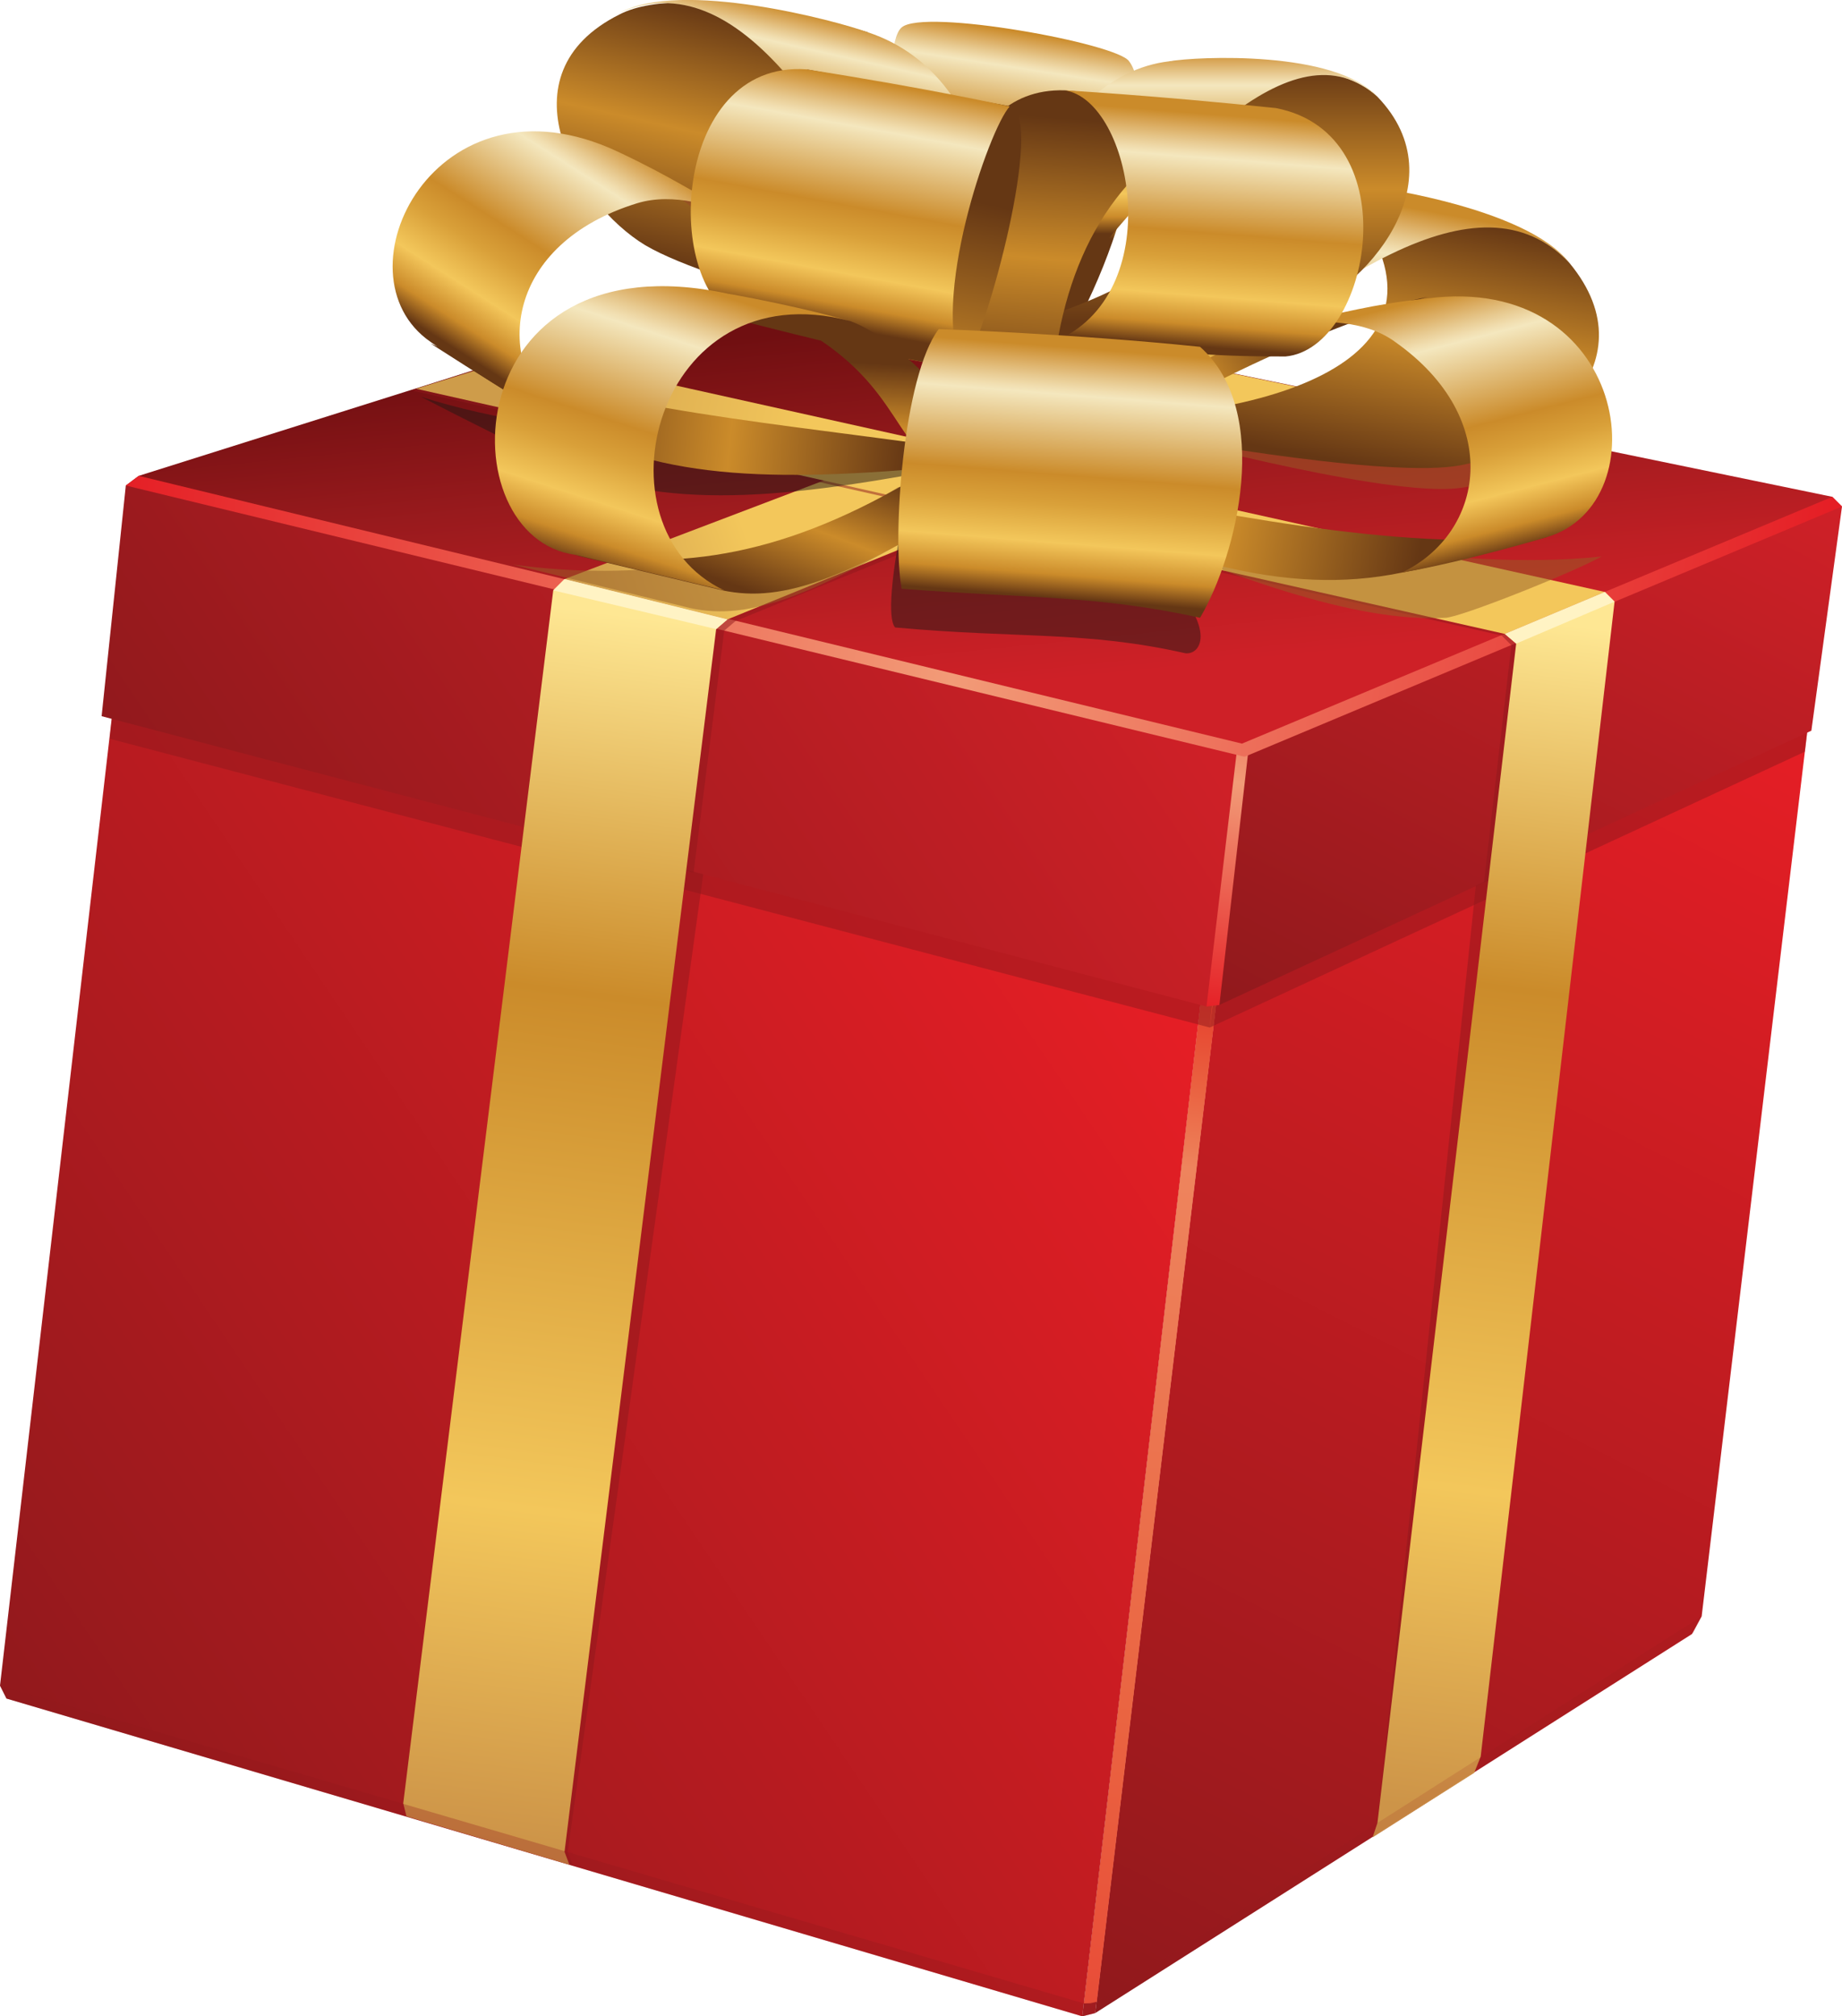 <?xml version="1.0" encoding="utf-8"?>
<!-- Generator: Adobe Illustrator 19.0.0, SVG Export Plug-In . SVG Version: 6.00 Build 0)  -->
<svg version="1.1" id="Layer_1" xmlns="http://www.w3.org/2000/svg" xmlns:xlink="http://www.w3.org/1999/xlink" x="0px" y="0px"
	 viewBox="0 0 114.2 125" style="enable-background:new 0 0 114.2 125;" xml:space="preserve" preserveAspectRatio="none">
<style type="text/css">
	.st0{fill:url(#SVGID_1_);}
	.st1{fill:url(#SVGID_2_);}
	.st2{enable-background:new    ;}
	.st3{fill:url(#SVGID_3_);}
	.st4{fill:url(#SVGID_4_);}
	.st5{fill:url(#SVGID_5_);}
	.st6{opacity:0.5;fill:#90191C;}
	.st7{fill:url(#SVGID_6_);}
	.st8{fill:url(#SVGID_7_);}
	.st9{fill:url(#SVGID_8_);}
	.st10{fill:url(#SVGID_9_);}
	.st11{fill:url(#SVGID_10_);}
	.st12{fill:url(#SVGID_11_);}
	.st13{fill:url(#SVGID_12_);}
	.st14{filter:url(#Adobe_OpacityMaskFilter);}
	.st15{filter:url(#Adobe_OpacityMaskFilter_1_);}
	.st16{mask:url(#SVGID_13_);fill:url(#SVGID_14_);}
	.st17{opacity:0.5;fill:url(#SVGID_15_);}
	.st18{fill:url(#SVGID_16_);}
	.st19{fill:url(#SVGID_17_);}
	.st20{fill:url(#SVGID_18_);}
	.st21{fill:url(#SVGID_19_);}
	.st22{fill:url(#SVGID_20_);}
	.st23{fill:url(#SVGID_21_);}
	.st24{fill:url(#SVGID_22_);}
	.st25{filter:url(#Adobe_OpacityMaskFilter_2_);}
	.st26{filter:url(#Adobe_OpacityMaskFilter_3_);}
	.st27{mask:url(#SVGID_23_);fill:url(#SVGID_24_);}
	.st28{opacity:0.5;fill:url(#SVGID_25_);}
	.st29{fill:url(#SVGID_26_);}
	.st30{fill:url(#SVGID_27_);}
	.st31{fill:url(#SVGID_28_);}
	.st32{filter:url(#Adobe_OpacityMaskFilter_4_);}
	.st33{filter:url(#Adobe_OpacityMaskFilter_5_);}
	.st34{mask:url(#SVGID_29_);fill:url(#SVGID_30_);}
	.st35{opacity:0.5;fill:url(#SVGID_31_);}
	.st36{fill:url(#SVGID_32_);}
	.st37{fill:url(#SVGID_33_);}
	.st38{fill:url(#SVGID_34_);}
	.st39{fill:url(#SVGID_35_);}
	.st40{fill:url(#SVGID_36_);}
	.st41{fill:url(#SVGID_37_);}
	.st42{filter:url(#Adobe_OpacityMaskFilter_6_);}
	.st43{filter:url(#Adobe_OpacityMaskFilter_7_);}
	.st44{mask:url(#SVGID_38_);fill:url(#SVGID_39_);}
	.st45{opacity:0.5;fill:url(#SVGID_40_);}
	.st46{fill:url(#SVGID_41_);}
	.st47{fill:url(#SVGID_42_);}
	.st48{fill:#FFF3C4;}
	.st49{opacity:0.3;fill:#90191C;}
	.st50{opacity:0.5;}
	.st51{filter:url(#Adobe_OpacityMaskFilter_8_);}
	.st52{filter:url(#Adobe_OpacityMaskFilter_9_);}
	.st53{mask:url(#SVGID_43_);fill:url(#SVGID_44_);}
	.st54{opacity:0.5;fill:url(#SVGID_45_);}
	.st55{fill:url(#SVGID_46_);}
	.st56{fill:url(#SVGID_47_);}
	.st57{fill:url(#SVGID_48_);}
	.st58{fill:url(#SVGID_49_);}
</style>
<g>
	
		<linearGradient id="SVGID_1_" gradientUnits="userSpaceOnUse" x1="1330.483" y1="305.798" x2="1300.234" y2="220.398" gradientTransform="matrix(-0.992 -0.13 -0.13 0.992 1426.999 -5.701)">
		<stop  offset="0" style="stop-color:#90191C"/>
		<stop  offset="1" style="stop-color:#E51E25"/>
	</linearGradient>
	<polygon class="st0" points="112.1,44.9 105.5,100.2 104.9,101.3 67.9,124.8 75.7,59.7 	"/>
	
		<linearGradient id="SVGID_2_" gradientUnits="userSpaceOnUse" x1="1351.098" y1="196.541" x2="1350.829" y2="184.716" gradientTransform="matrix(-0.992 -0.13 -0.13 0.992 1426.999 -5.701)">
		<stop  offset="0" style="stop-color:#653714"/>
		<stop  offset="9.223300e-002" style="stop-color:#CB8B2A"/>
		<stop  offset="0.214" style="stop-color:#F2C459"/>
		<stop  offset="0.218" style="stop-color:#F3C75B"/>
		<stop  offset="0.374" style="stop-color:#D9A039"/>
		<stop  offset="0.49" style="stop-color:#CB8B2A"/>
		<stop  offset="0.811" style="stop-color:#F4E7BE"/>
		<stop  offset="0.834" style="stop-color:#F1DEB0"/>
		<stop  offset="0.878" style="stop-color:#E7C98F"/>
		<stop  offset="0.938" style="stop-color:#DAAA5E"/>
		<stop  offset="1" style="stop-color:#CB8B2A"/>
	</linearGradient>
	<path class="st1" d="M65.3,22.6c5.1-8.1,6.2-16.9,4.7-18.8c-0.7-1.1-12.7-3.3-14.1-2.1c-1.4,1.2-0.7,12.2,4,20.2L65.3,22.6z"/>
	<g>
		<g class="st2">
			
				<linearGradient id="SVGID_3_" gradientUnits="userSpaceOnUse" x1="1398.98" y1="299.096" x2="1334.153" y2="241.885" gradientTransform="matrix(-0.992 -0.13 -0.13 0.992 1426.999 -5.701)">
				<stop  offset="0" style="stop-color:#90191C"/>
				<stop  offset="1" style="stop-color:#E51E25"/>
			</linearGradient>
			<polygon class="st3" points="74.7,59.9 67.1,125 0.4,105.3 0,104.5 7,43.9 			"/>
			
				<linearGradient id="SVGID_4_" gradientUnits="userSpaceOnUse" x1="1348.21" y1="288.555" x2="1315.754" y2="259.911" gradientTransform="matrix(-0.992 -0.13 -0.13 0.992 1426.999 -5.701)">
				<stop  offset="0" style="stop-color:#A31D21"/>
				<stop  offset="1" style="stop-color:#E51E25"/>
			</linearGradient>
			<polygon class="st4" points="75.7,59.7 67.9,124.8 67.1,125 74.7,59.9 			"/>
		</g>
	</g>
	
		<linearGradient id="SVGID_5_" gradientUnits="userSpaceOnUse" x1="1331.383" y1="231.134" x2="1331.383" y2="341.128" gradientTransform="matrix(-0.992 -0.13 -0.13 0.992 1426.999 -5.701)">
		<stop  offset="0" style="stop-color:#E51E25"/>
		<stop  offset="4.214343e-002" style="stop-color:#E52426"/>
		<stop  offset="8.061491e-002" style="stop-color:#E6342A"/>
		<stop  offset="0.118" style="stop-color:#E74932"/>
		<stop  offset="0.154" style="stop-color:#EA6140"/>
		<stop  offset="0.189" style="stop-color:#ED7B55"/>
		<stop  offset="0.2" style="stop-color:#EE845D"/>
		<stop  offset="0.512" style="stop-color:#EA6441"/>
		<stop  offset="1" style="stop-color:#E51E25"/>
	</linearGradient>
	<polygon class="st5" points="67.2,124.2 74.7,59.9 75.7,59.8 68,124.1 67.6,124.2 	"/>
	<polygon class="st6" points="75,63.7 6.8,45.8 7,43.9 75.4,60 	"/>
	<polygon class="st6" points="75.5,59.8 112.1,44.9 111.9,46.6 75,63.7 	"/>
	
		<linearGradient id="SVGID_6_" gradientUnits="userSpaceOnUse" x1="1388.792" y1="251.161" x2="1345.906" y2="213.314" gradientTransform="matrix(-0.992 -0.13 -0.13 0.992 1426.999 -5.701)">
		<stop  offset="0" style="stop-color:#90191C"/>
		<stop  offset="1" style="stop-color:#CE2027"/>
	</linearGradient>
	<polygon class="st7" points="8.2,29.8 7.8,30.1 6.3,44.4 74.8,62.4 75.2,62.3 77.1,46.5 	"/>
	
		<linearGradient id="SVGID_7_" gradientUnits="userSpaceOnUse" x1="1322.017" y1="246.539" x2="1306.951" y2="204.005" gradientTransform="matrix(-0.992 -0.13 -0.13 0.992 1426.999 -5.701)">
		<stop  offset="0" style="stop-color:#90191C"/>
		<stop  offset="1" style="stop-color:#CE2027"/>
	</linearGradient>
	<polygon class="st8" points="75.2,62.3 75.6,62.3 112.3,45.3 114.2,31.4 113.9,31.1 77.1,46.5 	"/>
	
		<linearGradient id="SVGID_8_" gradientUnits="userSpaceOnUse" x1="1331.546" y1="214.688" x2="1331.546" y2="243.529" gradientTransform="matrix(-0.992 -0.13 -0.13 0.992 1426.999 -5.701)">
		<stop  offset="0" style="stop-color:#E51E25"/>
		<stop  offset="0.5" style="stop-color:#F29B77"/>
		<stop  offset="1" style="stop-color:#E51E25"/>
	</linearGradient>
	<polygon class="st9" points="75.6,62.3 77.4,46.5 76.7,46.4 74.8,62.4 	"/>
	<g>
		
			<linearGradient id="SVGID_9_" gradientUnits="userSpaceOnUse" x1="1352.165" y1="202.695" x2="1346.854" y2="225.164" gradientTransform="matrix(-0.992 -0.13 -0.13 0.992 1426.999 -5.701)">
			<stop  offset="0" style="stop-color:#700F11"/>
			<stop  offset="0.398" style="stop-color:#991A1D"/>
			<stop  offset="0.796" style="stop-color:#BF1F24"/>
			<stop  offset="1" style="stop-color:#CE2027"/>
		</linearGradient>
		<polygon class="st10" points="8.2,29.8 77.1,46.5 113.9,31.1 113.6,30.8 47.6,17.2 8.6,29.5 		"/>
		
			<linearGradient id="SVGID_10_" gradientUnits="userSpaceOnUse" x1="1296.741" y1="217.547" x2="1402.388" y2="217.547" gradientTransform="matrix(-0.992 -0.13 -0.13 0.992 1426.999 -5.701)">
			<stop  offset="0" style="stop-color:#E51E25"/>
			<stop  offset="0.5" style="stop-color:#F29B77"/>
			<stop  offset="1" style="stop-color:#E51E25"/>
		</linearGradient>
		<polygon class="st11" points="77.2,46.9 77.1,46.9 7.8,30.1 8.6,29.5 77,46.1 113.6,30.8 114.2,31.4 		"/>
	</g>
	<polygon class="st6" points="25.2,111.9 33.5,51.5 43.6,54.2 35.2,114.8 35.5,115.6 25.4,112.6 	"/>
	<polygon class="st6" points="43,54.1 32.9,51.4 34.7,36.7 44.9,39.1 	"/>
	<polygon class="st6" points="80.9,24.1 45.6,38.5 44.9,39.1 34.7,36.7 35.5,36 71.8,22.2 	"/>
	
		<linearGradient id="SVGID_11_" gradientUnits="userSpaceOnUse" x1="1372.374" y1="224.1" x2="1336.427" y2="205.587" gradientTransform="matrix(-0.992 -0.13 -0.13 0.992 1426.999 -5.701)">
		<stop  offset="0" style="stop-color:#CE9C4A"/>
		<stop  offset="0.27" style="stop-color:#F3C75B"/>
		<stop  offset="1" style="stop-color:#F3C75B"/>
	</linearGradient>
	<polygon class="st12" points="80.5,24 45.1,38.4 35,35.9 71.3,22.1 	"/>
	<polygon class="st6" points="97.7,52 91.8,108.9 91.4,109.9 85.1,113.9 85.4,113 91.5,54.9 	"/>
	<polygon class="st6" points="98.2,51.8 92,54.7 93.7,40 99.8,37.4 	"/>
	<polygon class="st6" points="99.2,36.8 99.8,37.4 93.7,40 93.1,39.4 25.5,24.2 32.6,21.9 	"/>
	
		<linearGradient id="SVGID_12_" gradientUnits="userSpaceOnUse" x1="1378.869" y1="210.611" x2="1311.225" y2="216.784" gradientTransform="matrix(-0.992 -0.13 -0.13 0.992 1426.999 -5.701)">
		<stop  offset="0" style="stop-color:#CE9C4A"/>
		<stop  offset="0.27" style="stop-color:#F3C75B"/>
		<stop  offset="1" style="stop-color:#F3C75B"/>
	</linearGradient>
	<polygon class="st13" points="32.9,21.9 99.5,36.7 93.3,39.3 25.8,24.1 	"/>
	<g>
		<defs>
			<filter id="Adobe_OpacityMaskFilter" filterUnits="userSpaceOnUse" x="67.5" y="24.3" width="30.7" height="6">
				<feFlood  style="flood-color:white;flood-opacity:1" result="back"/>
				<feBlend  in="SourceGraphic" in2="back" mode="normal"/>
			</filter>
		</defs>
		<mask maskUnits="userSpaceOnUse" x="67.5" y="24.3" width="30.7" height="6" id="SVGID_13_">
			<g class="st14">
				<defs>
					<filter id="Adobe_OpacityMaskFilter_1_" filterUnits="userSpaceOnUse" x="67.5" y="24.3" width="30.7" height="6">
						<feFlood  style="flood-color:white;flood-opacity:1" result="back"/>
						<feBlend  in="SourceGraphic" in2="back" mode="normal"/>
					</filter>
				</defs>
				<mask maskUnits="userSpaceOnUse" x="67.5" y="24.3" width="30.7" height="6" id="SVGID_13_">
					<g class="st15">
					</g>
				</mask>
				
					<linearGradient id="SVGID_14_" gradientUnits="userSpaceOnUse" x1="1331.611" y1="208.035" x2="1321.272" y2="206.909" gradientTransform="matrix(-0.992 -0.13 -0.13 0.992 1426.999 -5.701)">
					<stop  offset="0" style="stop-color:#FFFFFF"/>
					<stop  offset="0.611" style="stop-color:#646464"/>
					<stop  offset="1" style="stop-color:#000000"/>
				</linearGradient>
				<path class="st16" d="M67.5,25.7c4.7,0.3,10-0.1,14.7-1.4l16,3.3c-2.4,1.4-6.3,2.6-8.2,2.7c-5.1,0.3-19-3.5-19-3.5L67.5,25.7z"
					/>
			</g>
		</mask>
		
			<linearGradient id="SVGID_15_" gradientUnits="userSpaceOnUse" x1="1331.611" y1="208.035" x2="1321.272" y2="206.909" gradientTransform="matrix(-0.992 -0.13 -0.13 0.992 1426.999 -5.701)">
			<stop  offset="0" style="stop-color:#975F26"/>
			<stop  offset="1" style="stop-color:#975F26"/>
		</linearGradient>
		<path class="st17" d="M67.5,25.7c4.7,0.3,10-0.1,14.7-1.4l16,3.3c-2.4,1.4-6.3,2.6-8.2,2.7c-5.1,0.3-19-3.5-19-3.5L67.5,25.7z"/>
		
			<linearGradient id="SVGID_16_" gradientUnits="userSpaceOnUse" x1="1328.707" y1="208.46" x2="1327.881" y2="192.347" gradientTransform="matrix(-0.992 -0.13 -0.13 0.992 1426.999 -5.701)">
			<stop  offset="0" style="stop-color:#653714"/>
			<stop  offset="0.519" style="stop-color:#CB8B2A"/>
			<stop  offset="1" style="stop-color:#653714"/>
		</linearGradient>
		<path class="st18" d="M82.7,11.3c0,0,11.6,1.4,14.6,5c5.3,6.4-2.1,11.9-7.1,12.6c-5,0.7-19.3-2-19.3-2L67.4,26
			C80.4,25.8,91.9,21.5,82.7,11.3z"/>
		
			<linearGradient id="SVGID_17_" gradientUnits="userSpaceOnUse" x1="1330.064" y1="208.385" x2="1329.233" y2="192.182" gradientTransform="matrix(-0.992 -0.13 -0.13 0.992 1426.999 -5.701)">
			<stop  offset="0" style="stop-color:#653714"/>
			<stop  offset="9.223300e-002" style="stop-color:#CB8B2A"/>
			<stop  offset="0.214" style="stop-color:#F2C459"/>
			<stop  offset="0.218" style="stop-color:#F3C75B"/>
			<stop  offset="0.374" style="stop-color:#D9A039"/>
			<stop  offset="0.49" style="stop-color:#CB8B2A"/>
			<stop  offset="0.811" style="stop-color:#F4E7BE"/>
			<stop  offset="0.834" style="stop-color:#F1DEB0"/>
			<stop  offset="0.878" style="stop-color:#E7C98F"/>
			<stop  offset="0.938" style="stop-color:#DAAA5E"/>
			<stop  offset="1" style="stop-color:#CB8B2A"/>
		</linearGradient>
		<path class="st19" d="M70.9,26.9c11.3-9.7,20.8-16.5,26.4-10.6c-2.7-3.5-12.6-4.9-14.6-5c-9-0.8-13.8,10.2-15.3,14.7L70.9,26.9z"
			/>
	</g>
	<g>
		
			<linearGradient id="SVGID_18_" gradientUnits="userSpaceOnUse" x1="1091.2" y1="224.392" x2="1090.373" y2="208.279" gradientTransform="matrix(0.963 0.27 -0.27 0.963 -942.772 -492.94)">
			<stop  offset="0" style="stop-color:#653714"/>
			<stop  offset="0.519" style="stop-color:#CB8B2A"/>
			<stop  offset="1" style="stop-color:#653714"/>
		</linearGradient>
		<path class="st20" d="M53.8,2c0,0-11.2-3.3-15.4-1.1C31,4.6,35.7,12.6,40,15.2c4.4,2.6,18.5,5.7,18.5,5.7l3.6,0.6
			C50.2,16.3,41.3,7.7,53.8,2z"/>
		
			<linearGradient id="SVGID_19_" gradientUnits="userSpaceOnUse" x1="1092.269" y1="218.709" x2="1091.68" y2="207.223" gradientTransform="matrix(0.963 0.27 -0.27 0.963 -942.772 -492.94)">
			<stop  offset="0" style="stop-color:#653714"/>
			<stop  offset="9.223300e-002" style="stop-color:#CB8B2A"/>
			<stop  offset="0.214" style="stop-color:#F2C459"/>
			<stop  offset="0.218" style="stop-color:#F3C75B"/>
			<stop  offset="0.374" style="stop-color:#D9A039"/>
			<stop  offset="0.49" style="stop-color:#CB8B2A"/>
			<stop  offset="0.811" style="stop-color:#F4E7BE"/>
			<stop  offset="0.834" style="stop-color:#F1DEB0"/>
			<stop  offset="0.878" style="stop-color:#E7C98F"/>
			<stop  offset="0.938" style="stop-color:#DAAA5E"/>
			<stop  offset="1" style="stop-color:#CB8B2A"/>
		</linearGradient>
		<path class="st21" d="M58.5,20.9C51.9,7.5,45.8-2.4,38.4,0.8C42.2-1.3,51.9,1.3,53.8,2c8.5,2.8,8.7,14.8,8.3,19.5L58.5,20.9z"/>
	</g>
	<g>
		
			<linearGradient id="SVGID_20_" gradientUnits="userSpaceOnUse" x1="1441.18" y1="168.846" x2="1440.353" y2="152.733" gradientTransform="matrix(-0.86 5.120000e-002 -2.920000e-002 0.988 1317.613 -220.59)">
			<stop  offset="0" style="stop-color:#653714"/>
			<stop  offset="0.519" style="stop-color:#CB8B2A"/>
			<stop  offset="1" style="stop-color:#653714"/>
		</linearGradient>
		<path class="st22" d="M72.5,3.8c0,0,10-0.7,12.9,2.2c5.1,5.3-0.8,12-5.1,13.5c-4.3,1.6-16.7,1.5-16.7,1.5l-3.1-0.2
			C71.7,18.4,81.3,12,72.5,3.8z"/>
		
			<linearGradient id="SVGID_21_" gradientUnits="userSpaceOnUse" x1="1442.254" y1="163.178" x2="1441.668" y2="151.751" gradientTransform="matrix(-0.86 5.120000e-002 -2.920000e-002 0.988 1317.617 -220.589)">
			<stop  offset="0" style="stop-color:#653714"/>
			<stop  offset="9.223300e-002" style="stop-color:#CB8B2A"/>
			<stop  offset="0.214" style="stop-color:#F2C459"/>
			<stop  offset="0.218" style="stop-color:#F3C75B"/>
			<stop  offset="0.374" style="stop-color:#D9A039"/>
			<stop  offset="0.49" style="stop-color:#CB8B2A"/>
			<stop  offset="0.811" style="stop-color:#F4E7BE"/>
			<stop  offset="0.834" style="stop-color:#F1DEB0"/>
			<stop  offset="0.878" style="stop-color:#E7C98F"/>
			<stop  offset="0.938" style="stop-color:#DAAA5E"/>
			<stop  offset="1" style="stop-color:#CB8B2A"/>
		</linearGradient>
		<path class="st23" d="M63.7,21.1C72.6,9.5,80.2,1.3,85.4,6c-2.6-2.9-11.2-2.5-12.9-2.2c-7.7,0.9-10.9,12.4-11.9,17.1L63.7,21.1z"
			/>
	</g>
	<g>
		
			<linearGradient id="SVGID_22_" gradientUnits="userSpaceOnUse" x1="1125.497" y1="206.74" x2="1134.942" y2="214.993" gradientTransform="matrix(0.983 0.184 -0.184 0.983 -1023.343 -397.376)">
			<stop  offset="0" style="stop-color:#965223"/>
			<stop  offset="0.519" style="stop-color:#F29820"/>
			<stop  offset="1" style="stop-color:#965223"/>
		</linearGradient>
		<path class="st24" d="M45.7,13.5c5.7,4.2,10.5,10.8,14.1,15.3L57,27.5c-5.3-6.8-11.1-12.8-18.7-18.1
			C42.6,11.9,43.5,12.5,45.7,13.5z"/>
		<defs>
			<filter id="Adobe_OpacityMaskFilter_2_" filterUnits="userSpaceOnUse" x="26.1" y="24.5" width="33.8" height="6.1">
				<feFlood  style="flood-color:white;flood-opacity:1" result="back"/>
				<feBlend  in="SourceGraphic" in2="back" mode="normal"/>
			</filter>
		</defs>
		<mask maskUnits="userSpaceOnUse" x="26.1" y="24.5" width="33.8" height="6.1" id="SVGID_23_">
			<g class="st25">
				<defs>
					<filter id="Adobe_OpacityMaskFilter_3_" filterUnits="userSpaceOnUse" x="25.7" y="24.4" width="34.1" height="6.4">
						<feFlood  style="flood-color:white;flood-opacity:1" result="back"/>
						<feBlend  in="SourceGraphic" in2="back" mode="normal"/>
					</filter>
				</defs>
				<mask maskUnits="userSpaceOnUse" x="25.7" y="24.4" width="34.1" height="6.4" id="SVGID_23_">
					<g class="st26">
					</g>
				</mask>
				
					<linearGradient id="SVGID_24_" gradientUnits="userSpaceOnUse" x1="1355.695" y1="208.719" x2="1370.049" y2="212.834" gradientTransform="matrix(-0.992 -0.13 -0.13 0.992 1426.999 -5.701)">
					<stop  offset="0" style="stop-color:#FFFFFF"/>
					<stop  offset="0.611" style="stop-color:#646464"/>
					<stop  offset="1" style="stop-color:#000000"/>
				</linearGradient>
				<path class="st27" d="M56.8,27.8l3,1c-11.3,2.2-18.7,3.1-25.5,0.1c-2.1-0.9-5.7-3-8.6-4.5C34.9,27.3,46.7,27.4,56.8,27.8z"/>
			</g>
		</mask>
		
			<linearGradient id="SVGID_25_" gradientUnits="userSpaceOnUse" x1="1355.637" y1="208.798" x2="1369.854" y2="212.874" gradientTransform="matrix(-0.992 -0.13 -0.13 0.992 1426.999 -5.701)">
			<stop  offset="0" style="stop-color:#231815"/>
			<stop  offset="1" style="stop-color:#231815"/>
		</linearGradient>
		<path class="st28" d="M56.8,27.8l3,1c-11.3,2.2-18.6,2.9-25.4-0.1c-2-0.9-5.4-2.6-8.3-4.1C35.3,27.5,46.7,27.4,56.8,27.8z"/>
		
			<linearGradient id="SVGID_26_" gradientUnits="userSpaceOnUse" x1="1116.427" y1="220.099" x2="1139.294" y2="218.31" gradientTransform="matrix(0.983 0.184 -0.184 0.983 -1023.343 -397.376)">
			<stop  offset="0" style="stop-color:#653714"/>
			<stop  offset="0.519" style="stop-color:#CB8B2A"/>
			<stop  offset="1" style="stop-color:#653714"/>
		</linearGradient>
		<path class="st29" d="M57,27.5l2.9,1.3c-11.4,1.1-18.8,1.1-25.3-2.6c-1.9-1.1-5.1-3.1-7.9-4.9C35.5,25.1,46.9,26.1,57,27.5z"/>
		
			<linearGradient id="SVGID_27_" gradientUnits="userSpaceOnUse" x1="1112.069" y1="218.945" x2="1118.234" y2="203.633" gradientTransform="matrix(0.983 0.184 -0.184 0.983 -1023.343 -397.376)">
			<stop  offset="0" style="stop-color:#653714"/>
			<stop  offset="9.223300e-002" style="stop-color:#CB8B2A"/>
			<stop  offset="0.214" style="stop-color:#F2C459"/>
			<stop  offset="0.218" style="stop-color:#F3C75B"/>
			<stop  offset="0.374" style="stop-color:#D9A039"/>
			<stop  offset="0.49" style="stop-color:#CB8B2A"/>
			<stop  offset="0.811" style="stop-color:#F4E7BE"/>
			<stop  offset="0.834" style="stop-color:#F1DEB0"/>
			<stop  offset="0.878" style="stop-color:#E7C98F"/>
			<stop  offset="0.938" style="stop-color:#DAAA5E"/>
			<stop  offset="1" style="stop-color:#CB8B2A"/>
		</linearGradient>
		<path class="st30" d="M38.3,9.4C27,4.1,20.6,17,26.7,21.2c0,0,4.3,3,7.9,4.9c-4.1-3.9-3.2-11,4.9-13.5c2.3-0.7,4.8,0.2,6.3,0.8
			C42.9,11.9,41.7,11,38.3,9.4z"/>
	</g>
	<g>
		
			<linearGradient id="SVGID_28_" gradientUnits="userSpaceOnUse" x1="1330.948" y1="201.041" x2="1340.392" y2="209.293" gradientTransform="matrix(-0.992 -0.13 -0.13 0.992 1426.999 -5.701)">
			<stop  offset="0" style="stop-color:#653714"/>
			<stop  offset="0.519" style="stop-color:#CB8B2A"/>
			<stop  offset="1" style="stop-color:#653714"/>
		</linearGradient>
		<path class="st31" d="M80.2,20c-6.7,2.2-13.4,7-18.2,10.1l3.1-0.3c7.1-4.8,14.6-8.7,23.4-11.4C83.6,19.5,82.6,19.8,80.2,20z"/>
		<defs>
			<filter id="Adobe_OpacityMaskFilter_4_" filterUnits="userSpaceOnUse" x="65.8" y="31.1" width="33.5" height="7.2">
				<feFlood  style="flood-color:white;flood-opacity:1" result="back"/>
				<feBlend  in="SourceGraphic" in2="back" mode="normal"/>
			</filter>
		</defs>
		<mask maskUnits="userSpaceOnUse" x="65.8" y="31.1" width="33.5" height="7.2" id="SVGID_29_">
			<g class="st32">
				<defs>
					<filter id="Adobe_OpacityMaskFilter_5_" filterUnits="userSpaceOnUse" x="67.2" y="31.7" width="32.3" height="6.8">
						<feFlood  style="flood-color:white;flood-opacity:1" result="back"/>
						<feBlend  in="SourceGraphic" in2="back" mode="normal"/>
					</filter>
				</defs>
				<mask maskUnits="userSpaceOnUse" x="67.2" y="31.7" width="32.3" height="6.8" id="SVGID_29_">
					<g class="st33">
					</g>
				</mask>
				
					<linearGradient id="SVGID_30_" gradientUnits="userSpaceOnUse" x1="1208.6" y1="165.67" x2="1207.847" y2="167.66" gradientTransform="matrix(-0.994 -0.113 -0.113 0.994 1303.732 7.861)">
					<stop  offset="0" style="stop-color:#FFFFFF"/>
					<stop  offset="0.611" style="stop-color:#646464"/>
					<stop  offset="1" style="stop-color:#000000"/>
				</linearGradient>
				<path class="st34" d="M69.9,31.7l-2.6,0.2c10.3,4.3,17,6.9,22.4,6.5c0.8-0.1,8.2-3,9.9-4C90.3,35.5,79.6,33.3,69.9,31.7z"/>
			</g>
		</mask>
		
			<linearGradient id="SVGID_31_" gradientUnits="userSpaceOnUse" x1="1326.729" y1="216.504" x2="1325.948" y2="218.569" gradientTransform="matrix(-0.992 -0.13 -0.13 0.992 1426.999 -5.701)">
			<stop  offset="0" style="stop-color:#975F26"/>
			<stop  offset="1" style="stop-color:#975F26"/>
		</linearGradient>
		<path class="st35" d="M68.6,31.1l-2.7,0.2c10.5,4.6,18.2,7.3,23.7,7c0.9,0,7.9-2.8,9.7-3.8C89.7,35.5,78.6,32.9,68.6,31.1z"/>
		
			<linearGradient id="SVGID_32_" gradientUnits="userSpaceOnUse" x1="1321.879" y1="214.399" x2="1344.744" y2="212.61" gradientTransform="matrix(-0.992 -0.13 -0.13 0.992 1426.999 -5.701)">
			<stop  offset="0" style="stop-color:#653714"/>
			<stop  offset="0.519" style="stop-color:#CB8B2A"/>
			<stop  offset="1" style="stop-color:#653714"/>
		</linearGradient>
		<path class="st36" d="M65.1,29.8L62,30.1c10.5,4.6,17.6,6.9,24.9,5.4c2.2-0.4,5.9-1.4,9-2.2C86.3,34.2,75.1,31.7,65.1,29.8z"/>
		
			<linearGradient id="SVGID_33_" gradientUnits="userSpaceOnUse" x1="1317.521" y1="213.245" x2="1323.685" y2="197.934" gradientTransform="matrix(-0.992 -0.13 -0.13 0.992 1426.999 -5.701)">
			<stop  offset="0" style="stop-color:#653714"/>
			<stop  offset="9.223300e-002" style="stop-color:#CB8B2A"/>
			<stop  offset="0.214" style="stop-color:#F2C459"/>
			<stop  offset="0.218" style="stop-color:#F3C75B"/>
			<stop  offset="0.374" style="stop-color:#D9A039"/>
			<stop  offset="0.49" style="stop-color:#CB8B2A"/>
			<stop  offset="0.811" style="stop-color:#F4E7BE"/>
			<stop  offset="0.834" style="stop-color:#F1DEB0"/>
			<stop  offset="0.878" style="stop-color:#E7C98F"/>
			<stop  offset="0.938" style="stop-color:#DAAA5E"/>
			<stop  offset="1" style="stop-color:#CB8B2A"/>
		</linearGradient>
		<path class="st37" d="M88.5,18.5c12.4-1.6,14.5,12.7,7.4,14.8c0,0-5,1.5-9,2.2c5.1-2.4,6.4-9.5-0.4-14.3c-1.9-1.4-4.6-1.3-6.3-1.2
			C83.4,19.4,84.8,18.9,88.5,18.5z"/>
	</g>
	<g>
		
			<linearGradient id="SVGID_34_" gradientUnits="userSpaceOnUse" x1="1344.777" y1="207.816" x2="1345.71" y2="189.61" gradientTransform="matrix(-0.992 -0.13 -0.13 0.992 1426.999 -5.701)">
			<stop  offset="0" style="stop-color:#653714"/>
			<stop  offset="0.519" style="stop-color:#CB8B2A"/>
			<stop  offset="1" style="stop-color:#653714"/>
		</linearGradient>
		<path class="st38" d="M66,5.6l11,1c-6.7,2.7-10.3,7.6-11.5,14.9l-7.4-0.6C58.3,15.7,58.8,5.4,66,5.6z"/>
		
			<linearGradient id="SVGID_35_" gradientUnits="userSpaceOnUse" x1="1337.584" y1="202.654" x2="1338.322" y2="188.261" gradientTransform="matrix(-0.992 -0.13 -0.13 0.992 1426.999 -5.701)">
			<stop  offset="0" style="stop-color:#653714"/>
			<stop  offset="9.223300e-002" style="stop-color:#CB8B2A"/>
			<stop  offset="0.214" style="stop-color:#F2C459"/>
			<stop  offset="0.218" style="stop-color:#F3C75B"/>
			<stop  offset="0.374" style="stop-color:#D9A039"/>
			<stop  offset="0.49" style="stop-color:#CB8B2A"/>
			<stop  offset="0.811" style="stop-color:#F4E7BE"/>
			<stop  offset="0.834" style="stop-color:#F1DEB0"/>
			<stop  offset="0.878" style="stop-color:#E7C98F"/>
			<stop  offset="0.938" style="stop-color:#DAAA5E"/>
			<stop  offset="1" style="stop-color:#CB8B2A"/>
		</linearGradient>
		<path class="st39" d="M79.7,22.1c5.3-0.5,7.7-13.8-0.6-15.4C71.4,5.9,66,5.6,66,5.6c4.2,0.6,6.5,12.7-0.7,15.6
			C73.1,21.8,74.3,22.1,79.7,22.1z"/>
	</g>
	<g>
		
			<linearGradient id="SVGID_36_" gradientUnits="userSpaceOnUse" x1="1358.802" y1="219.501" x2="1357.189" y2="195.167" gradientTransform="matrix(-0.992 -0.13 -0.13 0.992 1426.999 -5.701)">
			<stop  offset="0" style="stop-color:#653714"/>
			<stop  offset="0.519" style="stop-color:#CB8B2A"/>
			<stop  offset="1" style="stop-color:#653714"/>
		</linearGradient>
		<path class="st40" d="M62.7,6.6L50,4.3c2.9,1.3,4.7,9.7,4.3,17.6l5.4,1C61.3,20.4,64.7,7.5,62.7,6.6z"/>
		
			<linearGradient id="SVGID_37_" gradientUnits="userSpaceOnUse" x1="1125.562" y1="205.168" x2="1126.347" y2="189.867" gradientTransform="matrix(0.992 0.13 -0.13 0.992 -1038.503 -329.684)">
			<stop  offset="0" style="stop-color:#653714"/>
			<stop  offset="9.223300e-002" style="stop-color:#CB8B2A"/>
			<stop  offset="0.214" style="stop-color:#F2C459"/>
			<stop  offset="0.218" style="stop-color:#F3C75B"/>
			<stop  offset="0.374" style="stop-color:#D9A039"/>
			<stop  offset="0.49" style="stop-color:#CB8B2A"/>
			<stop  offset="0.811" style="stop-color:#F4E7BE"/>
			<stop  offset="0.834" style="stop-color:#F1DEB0"/>
			<stop  offset="0.878" style="stop-color:#E7C98F"/>
			<stop  offset="0.938" style="stop-color:#DAAA5E"/>
			<stop  offset="1" style="stop-color:#CB8B2A"/>
		</linearGradient>
		<path class="st41" d="M46,19.9C41,18,41.6,3.7,50,4.3c7.7,1.2,12.6,2.3,12.6,2.3c-1.3,1.4-5,12.2-2.9,16.3
			C52.1,21.5,51.2,21.2,46,19.9z"/>
	</g>
	<defs>
		<filter id="Adobe_OpacityMaskFilter_6_" filterUnits="userSpaceOnUse" x="55.2" y="32.7" width="19.2" height="7.9">
			<feFlood  style="flood-color:white;flood-opacity:1" result="back"/>
			<feBlend  in="SourceGraphic" in2="back" mode="normal"/>
		</filter>
	</defs>
	<mask maskUnits="userSpaceOnUse" x="55.2" y="32.7" width="19.2" height="7.9" id="SVGID_38_">
		<g class="st42">
			<defs>
				<filter id="Adobe_OpacityMaskFilter_7_" filterUnits="userSpaceOnUse" x="55.1" y="32.5" width="19.5" height="8.3">
					<feFlood  style="flood-color:white;flood-opacity:1" result="back"/>
					<feBlend  in="SourceGraphic" in2="back" mode="normal"/>
				</filter>
			</defs>
			<mask maskUnits="userSpaceOnUse" x="55.1" y="32.5" width="19.5" height="8.3" id="SVGID_38_">
				<g class="st43">
				</g>
			</mask>
			
				<linearGradient id="SVGID_39_" gradientUnits="userSpaceOnUse" x1="1239.792" y1="192.744" x2="1239.601" y2="196.693" gradientTransform="matrix(-0.991 -0.137 -0.137 0.991 1319.604 14.231)">
				<stop  offset="0" style="stop-color:#FFFFFF"/>
				<stop  offset="0.189" style="stop-color:#BFBFBF"/>
				<stop  offset="0.603" style="stop-color:#373737"/>
				<stop  offset="0.784" style="stop-color:#000000"/>
			</linearGradient>
			<path class="st44" d="M73.6,40.8c1.1,0.2,2.1-2.1-2.3-6.1l-15.4-2.2c-0.7,2.8-1,6.1-0.5,6.6C63.1,39.7,67.4,39.3,73.6,40.8z"/>
		</g>
	</mask>
	
		<linearGradient id="SVGID_40_" gradientUnits="userSpaceOnUse" x1="1344.953" y1="218.358" x2="1344.77" y2="222.133" gradientTransform="matrix(-0.992 -0.13 -0.13 0.992 1426.999 -5.701)">
		<stop  offset="0" style="stop-color:#231815"/>
		<stop  offset="1" style="stop-color:#231815"/>
	</linearGradient>
	<path class="st45" d="M73.5,40.5c1.1,0.1,2.1-1.9-2.4-5.9l-15.2-2c-0.6,2.9-0.9,5.8-0.4,6.3C63.2,39.6,67.3,39.1,73.5,40.5z"/>
	
		<linearGradient id="SVGID_41_" gradientUnits="userSpaceOnUse" x1="1369.7" y1="300.095" x2="1369.7" y2="223.757" gradientTransform="matrix(-0.992 -0.13 -0.13 0.992 1426.999 -5.701)">
		<stop  offset="0" style="stop-color:#CD9448"/>
		<stop  offset="0.27" style="stop-color:#F3C75B"/>
		<stop  offset="0.692" style="stop-color:#CB8B2A"/>
		<stop  offset="1" style="stop-color:#FEE793"/>
	</linearGradient>
	<polygon class="st46" points="35,35.9 45.1,38.4 44.4,39 35,114.8 35.3,115.6 25.2,112.6 25,111.8 34.3,36.6 	"/>
	
		<linearGradient id="SVGID_42_" gradientUnits="userSpaceOnUse" x1="1312.681" y1="290.681" x2="1312.681" y2="216.733" gradientTransform="matrix(-0.992 -0.13 -0.13 0.992 1426.999 -5.701)">
		<stop  offset="0" style="stop-color:#CD9448"/>
		<stop  offset="0.27" style="stop-color:#F3C75B"/>
		<stop  offset="0.692" style="stop-color:#CB8B2A"/>
		<stop  offset="1" style="stop-color:#FEE793"/>
	</linearGradient>
	<polygon class="st47" points="93.3,39.3 99.5,36.7 100.1,37.3 100.1,37.3 100.1,37.3 91.8,108.9 91.4,109.9 85.1,113.9 85.4,113 
		94,39.9 	"/>
	<polygon class="st48" points="44.4,39 34.3,36.6 35,35.9 45.1,38.4 	"/>
	<polygon class="st48" points="100.1,37.3 94,39.9 93.3,39.3 99.5,36.7 	"/>
	<polygon class="st49" points="67.2,124.2 67.1,125 0.4,105.3 0,104.5 	"/>
	<g class="st50">
		<polygon class="st6" points="68,124.1 67.9,124.8 67.1,125 67.2,124.2 		"/>
		<polygon class="st49" points="105.5,100.2 105,101.2 67.9,124.8 68,124.1 		"/>
	</g>
	<g>
		<defs>
			<filter id="Adobe_OpacityMaskFilter_8_" filterUnits="userSpaceOnUse" x="31.8" y="30.1" width="28.1" height="7.8">
				<feFlood  style="flood-color:white;flood-opacity:1" result="back"/>
				<feBlend  in="SourceGraphic" in2="back" mode="normal"/>
			</filter>
		</defs>
		<mask maskUnits="userSpaceOnUse" x="31.8" y="30.1" width="28.1" height="7.8" id="SVGID_43_">
			<g class="st51">
				<defs>
					<filter id="Adobe_OpacityMaskFilter_9_" filterUnits="userSpaceOnUse" x="31.4" y="30.1" width="28.5" height="8">
						<feFlood  style="flood-color:white;flood-opacity:1" result="back"/>
						<feBlend  in="SourceGraphic" in2="back" mode="normal"/>
					</filter>
				</defs>
				<mask maskUnits="userSpaceOnUse" x="31.4" y="30.1" width="28.5" height="8" id="SVGID_43_">
					<g class="st52">
					</g>
				</mask>
				
					<linearGradient id="SVGID_44_" gradientUnits="userSpaceOnUse" x1="1365.049" y1="222.056" x2="1365.248" y2="223.586" gradientTransform="matrix(-0.992 -0.13 -0.13 0.992 1426.999 -5.701)">
					<stop  offset="0" style="stop-color:#FFFFFF"/>
					<stop  offset="0.611" style="stop-color:#646464"/>
					<stop  offset="1" style="stop-color:#000000"/>
				</linearGradient>
				<path class="st53" d="M59.9,31.3l-4.2-1.1c-8.4,5.2-17,5.8-24.3,4.8l11.8,3C46.8,38.7,50.5,37,59.9,31.3z"/>
			</g>
		</mask>
		
			<linearGradient id="SVGID_45_" gradientUnits="userSpaceOnUse" x1="1364.822" y1="222.05" x2="1365.021" y2="223.575" gradientTransform="matrix(-0.992 -0.13 -0.13 0.992 1426.999 -5.701)">
			<stop  offset="0" style="stop-color:#975F26"/>
			<stop  offset="1" style="stop-color:#975F26"/>
		</linearGradient>
		<path class="st54" d="M59.9,31.3l-4.2-1.1C47.3,35.3,39.2,36,31.8,35l11,2.7C46.5,38.5,50.5,37,59.9,31.3z"/>
		
			<linearGradient id="SVGID_46_" gradientUnits="userSpaceOnUse" x1="1362.466" y1="221.313" x2="1360.297" y2="211.949" gradientTransform="matrix(-0.992 -0.13 -0.13 0.992 1426.999 -5.701)">
			<stop  offset="0" style="stop-color:#653714"/>
			<stop  offset="0.519" style="stop-color:#CB8B2A"/>
			<stop  offset="1" style="stop-color:#653714"/>
		</linearGradient>
		<path class="st55" d="M62,30.1L57.8,29c-8.4,5.2-14.8,6.4-22.2,5.4l9.2,2.2C48.6,37.4,52.6,35.9,62,30.1z"/>
		
			<linearGradient id="SVGID_47_" gradientUnits="userSpaceOnUse" x1="1358.009" y1="206.377" x2="1357.44" y2="213.975" gradientTransform="matrix(-0.992 -0.13 -0.13 0.992 1426.999 -5.701)">
			<stop  offset="0" style="stop-color:#653714"/>
			<stop  offset="0.519" style="stop-color:#CB8B2A"/>
			<stop  offset="1" style="stop-color:#653714"/>
		</linearGradient>
		<path class="st56" d="M52.7,19.9c3.5,1.3,8.1,6.6,9.3,10.2L57.8,29c-3.2-3.3-2.9-7-12.7-10.8C49.5,19.4,50.2,19.2,52.7,19.9z"/>
		
			<linearGradient id="SVGID_48_" gradientUnits="userSpaceOnUse" x1="1372.13" y1="221.246" x2="1368.716" y2="202.971" gradientTransform="matrix(-0.992 -0.13 -0.13 0.992 1426.999 -5.701)">
			<stop  offset="0" style="stop-color:#653714"/>
			<stop  offset="9.223300e-002" style="stop-color:#CB8B2A"/>
			<stop  offset="0.214" style="stop-color:#F2C459"/>
			<stop  offset="0.218" style="stop-color:#F3C75B"/>
			<stop  offset="0.374" style="stop-color:#D9A039"/>
			<stop  offset="0.49" style="stop-color:#CB8B2A"/>
			<stop  offset="0.811" style="stop-color:#F4E7BE"/>
			<stop  offset="0.834" style="stop-color:#F1DEB0"/>
			<stop  offset="0.878" style="stop-color:#E7C98F"/>
			<stop  offset="0.938" style="stop-color:#DAAA5E"/>
			<stop  offset="1" style="stop-color:#CB8B2A"/>
		</linearGradient>
		<path class="st57" d="M44.9,36.6c-8.3-3.9-4.3-19.9,7.8-16.7c0,0-3.1-0.9-7.6-1.7c-16.9-3.6-17.4,15.2-9.4,16.2L44.9,36.6z"/>
	</g>
	
		<linearGradient id="SVGID_49_" gradientUnits="userSpaceOnUse" x1="1344.06" y1="219.215" x2="1344.855" y2="203.713" gradientTransform="matrix(-0.992 -0.13 -0.13 0.992 1426.999 -5.701)">
		<stop  offset="0" style="stop-color:#653714"/>
		<stop  offset="9.223300e-002" style="stop-color:#CB8B2A"/>
		<stop  offset="0.214" style="stop-color:#F2C459"/>
		<stop  offset="0.218" style="stop-color:#F3C75B"/>
		<stop  offset="0.374" style="stop-color:#D9A039"/>
		<stop  offset="0.49" style="stop-color:#CB8B2A"/>
		<stop  offset="0.811" style="stop-color:#F4E7BE"/>
		<stop  offset="0.834" style="stop-color:#F1DEB0"/>
		<stop  offset="0.878" style="stop-color:#E7C98F"/>
		<stop  offset="0.938" style="stop-color:#DAAA5E"/>
		<stop  offset="1" style="stop-color:#CB8B2A"/>
	</linearGradient>
	<path class="st58" d="M74.4,38.3c2.3-3.9,4.5-12.8,0-16.8c-7.7-0.8-16.2-1.1-16.2-1.1c-2.2,2.9-2.9,12.9-2.3,16.1
		C63.6,37.1,68.1,36.9,74.4,38.3z"/>
</g>
</svg>
